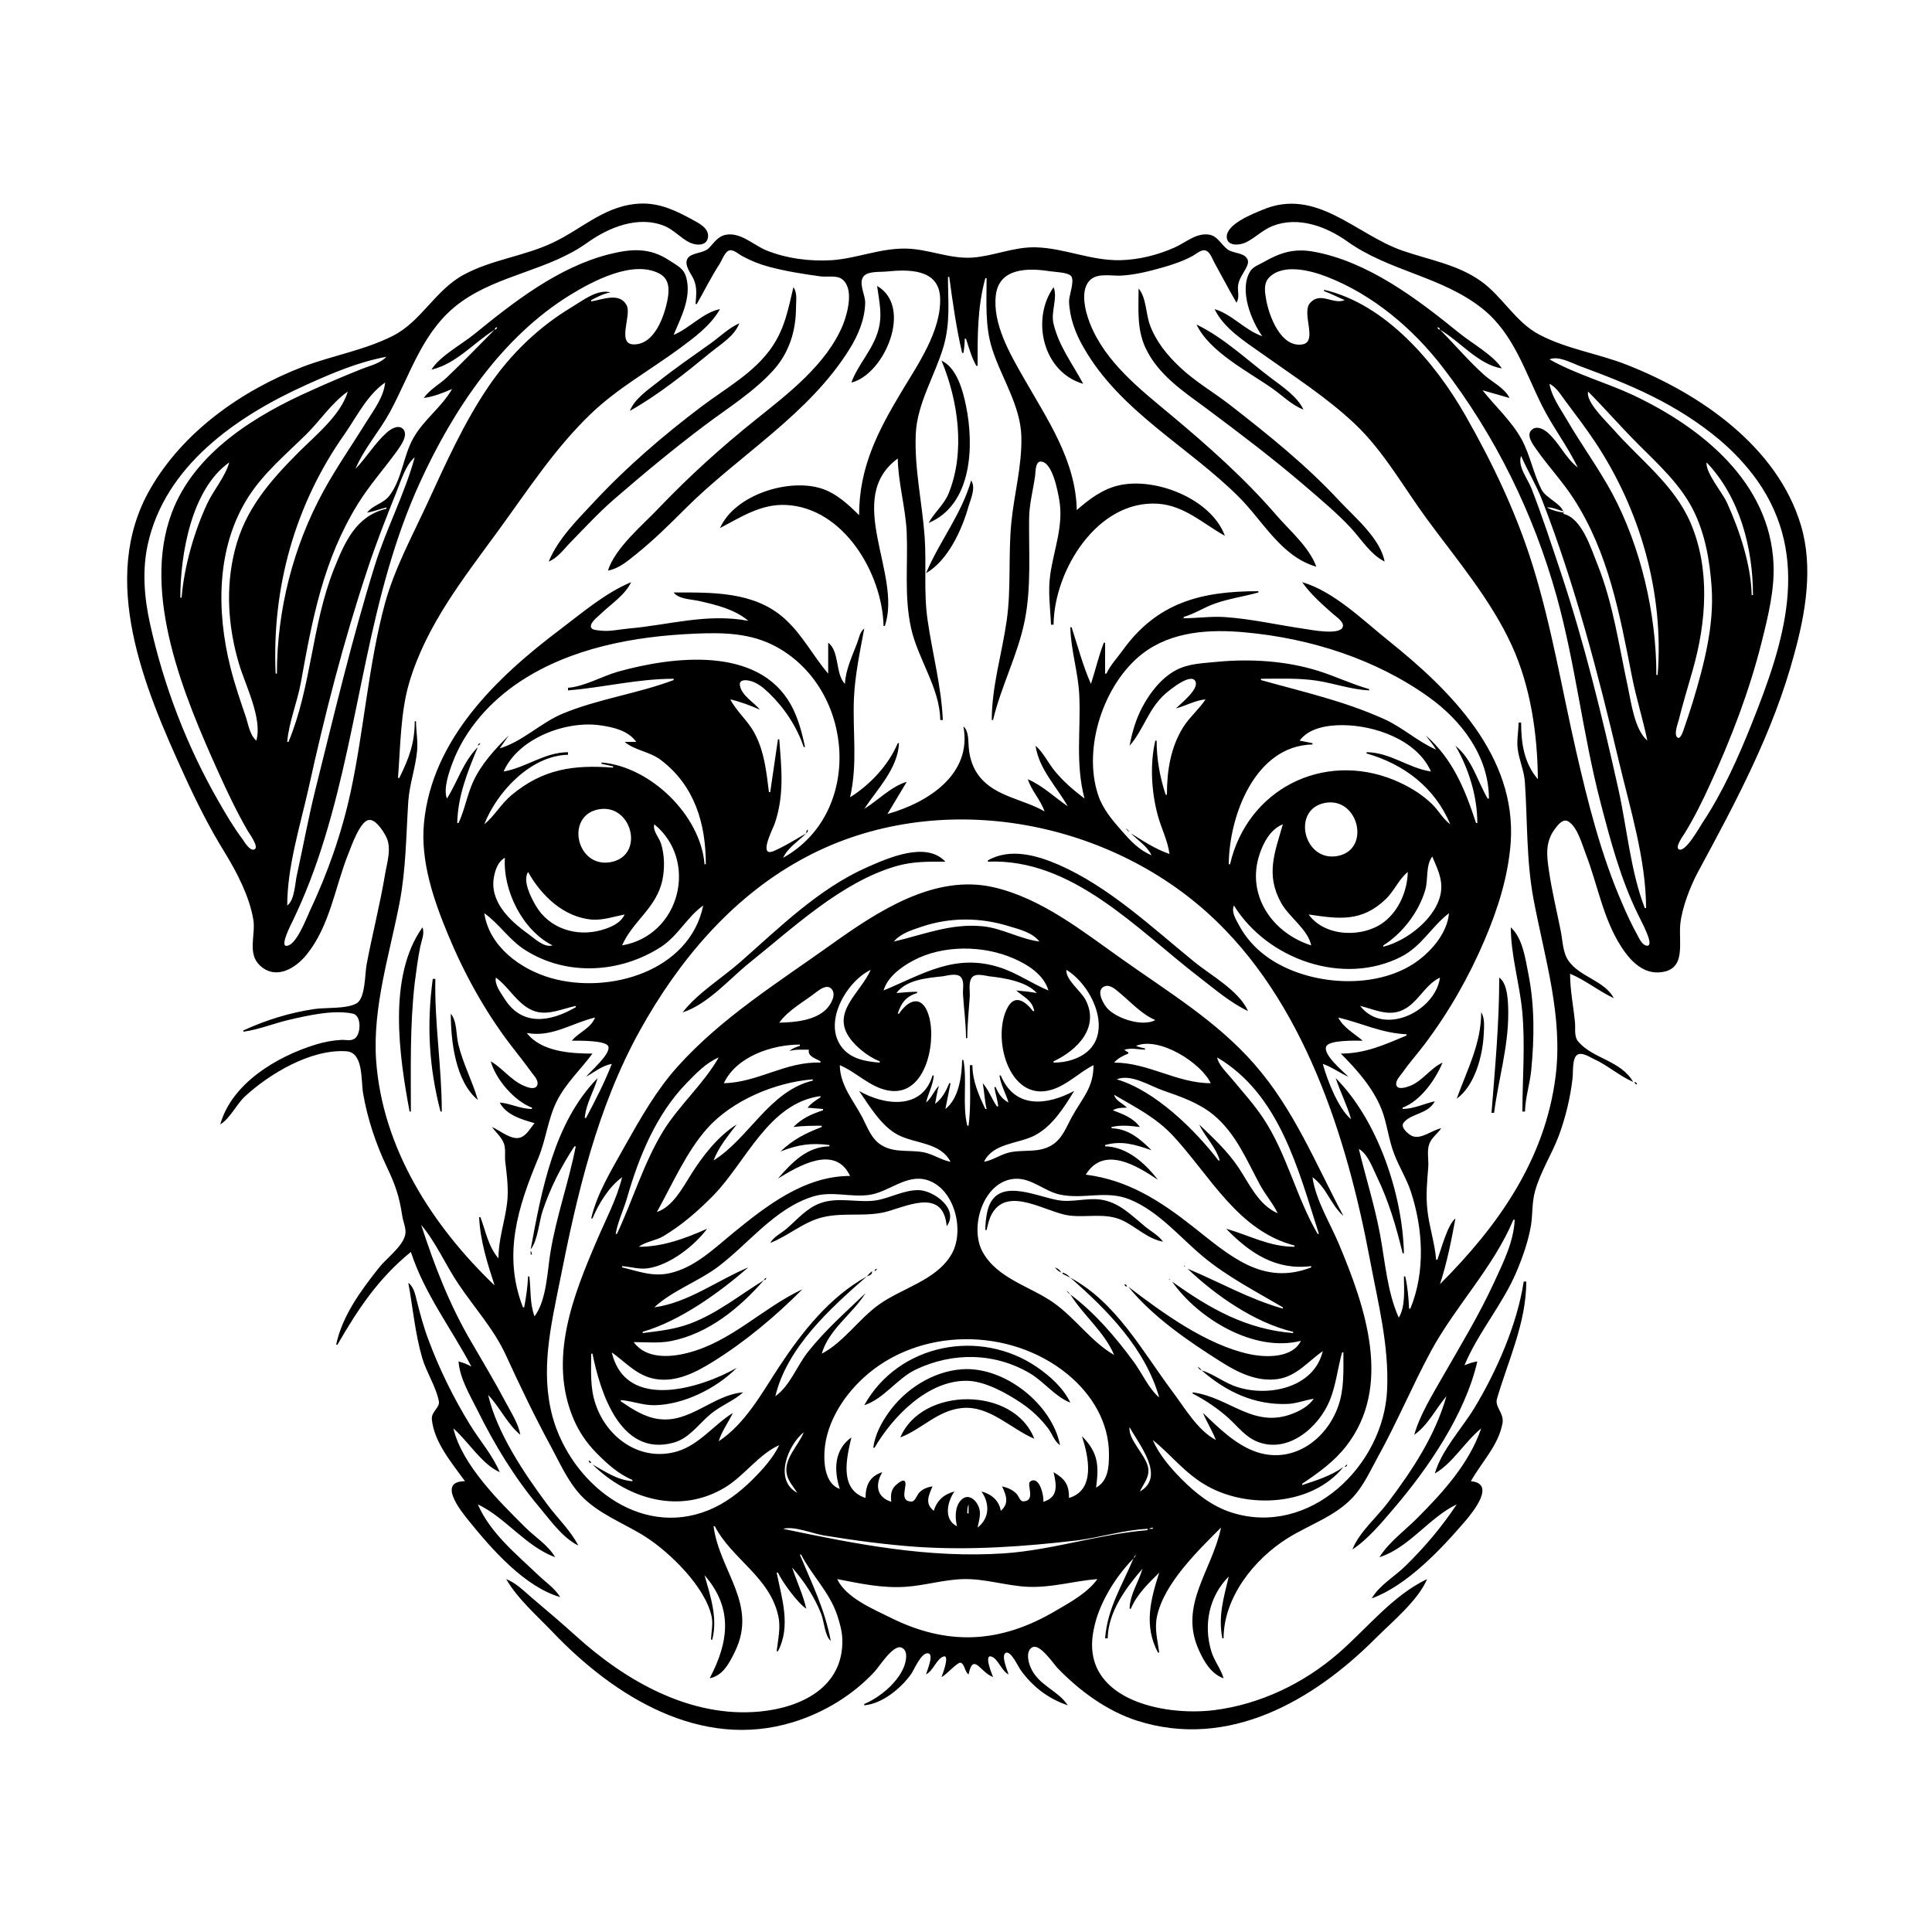 <?xml version="1.0" encoding="UTF-8"?>
<svg xmlns="http://www.w3.org/2000/svg" xmlns:xlink="http://www.w3.org/1999/xlink" width="1500pt" height="1500pt" viewBox="0 0 1500 1500" version="1.1">
<g id="surface1">
<path style=" stroke:none;fill-rule:nonzero;fill:rgb(0%,0%,0%);fill-opacity:1;" d="M 189 800 L 189 801 C 201.191 799.355 213 794.398 225 791.652 C 239.445 788.34 259.227 783.789 273.98 787 C 280.742 788.402 280.316 802.488 275.684 806.141 C 272.57 808.594 268.566 807.191 265 807.375 C 258.281 807.723 251.414 809.043 245 811.027 C 215 820.258 180 841 171 873 C 178.617 868.379 183.418 857.637 190 851.426 C 209.184 833.652 241.496 814.285 269 816.215 C 282.348 817.148 280.18 839 281.922 849 C 285.316 868.602 291.781 888.035 300.32 906 C 306.98 920.012 310 928.77 312.301 944 C 312.984 948.793 315.766 954.117 314.551 959 C 312.348 968 300 977 294.449 984 C 280.531 1001.422 265.605 1021.738 261 1044 L 262 1044 C 278 1016.328 293.727 992.578 319 972 C 329.641 1004.695 350.199 1031.004 366 1061 C 362.758 1059.156 359.629 1058 356 1057 C 357 1070.301 364.891 1083.277 370.754 1095 C 384 1121.719 399.344 1147.07 418.59 1170 C 427.457 1180.566 436.461 1193.602 449 1200 C 443 1188.207 432.664 1178.57 424.883 1168 C 407 1144 385.828 1112.512 379 1083 C 387.996 1092.402 394 1105.824 404 1114 C 402.43 1105.195 396.91 1096.824 392.781 1089 C 384.359 1073.051 375 1057.551 366 1042 C 349 1013.09 337.336 982.773 327 951 C 338.465 964.484 346 982.23 356 997 C 368.254 1015.293 383.434 1031.832 392.691 1052 C 403.809 1076.215 414.992 1099.52 427.691 1123 C 434.758 1136.066 440.789 1150.012 451 1161 C 464.824 1175.641 484.363 1182.516 501 1193.055 C 520 1205.188 547.551 1232 552.48 1255 C 553.77 1261.023 552.258 1267 552 1273 L 553 1273 C 557.359 1256.148 551.59 1239.289 547 1223 C 569.281 1248.586 565.883 1274.715 551 1303 C 561.43 1301 566.496 1290.789 570.742 1282 C 588.449 1245.328 558.711 1220 554 1185 L 555 1185 C 568.297 1210.629 597.844 1224.406 604.332 1255 C 606.25 1264.043 604 1273.039 603 1282 L 604 1282 C 614.246 1262.477 607 1241 603 1221 L 604 1221 C 607.398 1228.285 619.254 1244.594 626 1249 C 623.469 1238 618.5 1227.738 615 1217 C 624.383 1227.773 632.27 1239.688 637.551 1253 C 639.828 1258.746 640.359 1270.098 645 1274 C 640.449 1249.57 630.461 1229.727 621 1207 L 622 1207 C 630.504 1223.48 643.832 1235.797 649.996 1254 C 652 1260.098 653.824 1266.527 653.984 1273 C 654.887 1309.734 622.387 1325.734 590 1328.828 C 536 1334 485.531 1305 447 1270 C 435.902 1260 424.441 1250.242 413 1240.574 C 406.762 1235.305 400.75 1229 393 1226 C 401.801 1241.297 416.844 1254.305 428.961 1267 C 476.613 1317 543.988 1359.266 616 1337 C 639.758 1329.621 661.898 1316.258 678.91 1298 C 682.68 1294 693.375 1276.602 699.867 1279.176 C 705.738 1281.504 703.277 1290.824 701.469 1295 C 696 1307.262 683 1317.809 671 1323 L 671 1324 C 685 1322.766 699.238 1311.008 707.215 1300 C 709.746 1296.504 715.242 1282.645 720.684 1283.633 C 725.348 1284.477 719.621 1297.32 719 1300 C 724.652 1297.043 727 1288.305 732.23 1286.207 C 738 1283.812 731.559 1300.652 731 1302 C 734.598 1300.777 743.691 1289.594 746.184 1291.035 C 749.266 1292.82 748.891 1297.828 752 1300 C 755.645 1282.406 761.266 1298.691 771 1302 C 770.371 1300.484 763.445 1283.797 769.926 1286.207 C 774.988 1288.09 777.438 1297.09 783 1300 C 782.297 1297 776.836 1285.066 781 1283.207 C 784.773 1281.559 790.402 1293.648 792 1296 C 801.262 1309.254 813.723 1318.832 829 1324 C 821.465 1312.25 805.723 1308.48 799.93 1294 C 798.273 1290 796.398 1281.797 801.395 1279 C 807.234 1275.668 817.641 1291.453 821 1295 C 837.953 1312.66 859.492 1328.492 883 1336 C 953.734 1358.477 1019.484 1320.594 1068 1272 C 1080.75 1259.23 1100.918 1242.727 1108 1226 C 1081.258 1238.652 1061 1264.672 1039 1283.711 C 1012.172 1307 978.34 1323.203 943 1327.715 C 903 1332.809 837.746 1319.234 849.211 1265 C 851 1255.805 854.375 1247.297 858.781 1239 C 864.379 1228.461 871.664 1218.512 880 1210 C 871.188 1231.164 859.855 1248.512 858 1272 L 860 1272 C 860.43 1251.387 874 1233 887 1218 C 884 1228.594 877.238 1237.73 877 1249 L 878 1249 C 882.719 1237.723 891.504 1229.496 900 1221 C 893.227 1242.18 888 1262.152 899 1283 L 900 1283 C 898.746 1273.289 896.215 1264.832 898.285 1255 C 903.672 1229.449 930 1204 948 1186 C 941 1219.73 915 1246 930.73 1281 C 934.645 1289.809 940.395 1299.758 950 1303 C 947.82 1295.59 942.676 1289.461 940.441 1282 C 934.219 1261.227 938.73 1239.398 954 1224 C 950 1241 945.703 1254.508 949 1272 L 950 1272 C 950 1240.414 973.609 1210.449 1000 1194.066 C 1017 1183.508 1037 1177.23 1050.824 1162 C 1059 1153 1063.973 1141.621 1069.859 1131 C 1084.707 1104.215 1096.438 1076 1111 1049 C 1130 1014 1159.367 984.164 1175 947 L 1176 947 C 1175.273 964 1167.199 980 1160.309 995 C 1148.586 1020.602 1134 1044.57 1120 1069 C 1112 1083.121 1102.492 1098.277 1098 1114 C 1108.863 1106.348 1114.547 1094 1123 1084 C 1114.402 1114.297 1096.852 1141.023 1078 1166 C 1069.461 1177.559 1055.199 1189.551 1050 1203 C 1062.195 1195 1072.789 1182.059 1082.27 1171 C 1109 1139.738 1137.656 1097.75 1147 1057 C 1143.461 1057.531 1140.332 1058.719 1137 1060 C 1147.707 1034.285 1166.746 1012.809 1177.574 987 C 1182.414 975.465 1186.641 963.383 1188.715 951 C 1190 942.344 1189.395 933.488 1191.746 925 C 1196 909.566 1205 896.004 1210.562 881 C 1215.625 867.07 1219.289 851.73 1220.949 837 C 1221.449 832.582 1220.535 821.73 1224.516 819 C 1227.844 816.582 1233.891 820.453 1237 822 C 1247.938 826.824 1257 835.262 1268 840 C 1258.301 823.266 1236.875 822.133 1225.434 808.785 C 1221.93 804.699 1223.301 799 1222.828 794 C 1221.621 781.293 1219 768.805 1219 756 C 1231 761.02 1241.227 769.496 1253 775 C 1245.75 761.312 1226.637 758.617 1217.805 746 C 1213.285 739.543 1213.293 730.512 1211.801 723 C 1208.68 707.309 1204.926 692 1202.578 676 C 1200.871 664.461 1199.621 654 1206.926 644 C 1209.188 641 1213.281 635.051 1217.699 637.801 C 1224.809 642.23 1228.336 655.605 1231.188 663 C 1240.461 687.016 1244.562 713.055 1258.699 735 C 1265 744.824 1274.227 755.188 1287 755 C 1310.246 754.297 1302.906 732.16 1304.629 717 C 1306 704.562 1312.367 688 1318.309 677 C 1347.887 622.281 1376.781 568.441 1393 508 C 1401.828 476 1407.941 440.559 1398.277 408 C 1380 346.645 1319.75 305.484 1263 283.203 C 1240.727 274.457 1216.309 271 1195 259.738 C 1176.742 250.16 1166.531 230.301 1150 218.43 C 1131.836 205.383 1109.688 201.812 1089 194.656 C 1052.637 182.074 1021.977 145 980 163 C 972.438 166.117 952.188 174 952.441 184 C 952.629 191.359 962.398 190.508 967 188.324 C 974.465 184.789 980.238 178.527 988 175.465 C 1007.742 167.676 1029.656 175.77 1046 187.426 C 1078.781 210.812 1119.172 214.352 1151 239.664 C 1175.188 259 1183.941 288.391 1197.246 315 C 1205.504 331.516 1217 346.383 1225 363 C 1215.523 355.629 1210.77 344.141 1201.961 336.188 C 1198.777 333.312 1193.312 330.195 1189.32 333.602 C 1184.465 337.75 1190.273 345.301 1192.91 349 C 1202 362 1212.934 373.57 1221.656 387 C 1248.852 429 1257.555 477 1267 525 C 1270.32 542 1275.535 558.215 1279 575 C 1268.984 566.391 1266.465 545.395 1263.789 533 C 1256.887 501.027 1252.457 468.551 1240.199 438 C 1235.352 426 1228.219 402.391 1214 399 C 1214 391.645 1200.395 387.191 1196.762 380 C 1190.426 367.469 1188 353.301 1181.336 341 C 1173.473 326.812 1161 315.547 1151 303 L 1172 309 C 1168.203 301.207 1158.328 296.574 1152 290.828 C 1140 280.031 1129.395 267.395 1118 256 C 1133.309 264.723 1148 283.32 1166 286 C 1159.457 275.797 1142.582 266.398 1133 258.609 C 1100.516 232.215 1062.23 203.105 1020 195.426 C 1004.797 192.66 994.176 196 981 203.535 C 977 205.785 972.812 207 970.418 211.043 C 962 225.34 971.434 249 980 261 C 966.398 256.359 956.641 244.016 943 240 C 950.188 255.105 966.781 265.285 980 274.711 C 1004.492 292.172 1030 308.426 1051.961 329.172 C 1074.352 350.359 1089.758 378.363 1107.883 403 C 1131 434.488 1157.266 465.227 1173.691 501 C 1188.367 533 1193.711 570.016 1194 605 C 1183.234 592.34 1181 577.059 1181 561 L 1179 561 C 1179 567.57 1177.523 574.523 1178.285 581 C 1179.332 590 1183.289 598.121 1183.91 607 C 1186 637.48 1184.945 667.754 1190.609 698 C 1199.188 743.766 1213.727 789 1207.715 836 C 1199.465 900.637 1162.98 952.02 1118 997 C 1123.531 980 1126.758 963.473 1130 946 C 1124 950.457 1118.684 970.625 1116 978 L 1115 978 C 1113.953 964.734 1109.508 952.148 1108.172 939 C 1107 928 1108 917.031 1108.91 906 C 1109.297 900.352 1107.691 893.367 1109.742 888 C 1111.516 883.355 1116.172 880.016 1119 876 C 1112 877.199 1102.992 885.262 1096 881.816 C 1093.32 880.492 1087 875.191 1089.738 871.727 C 1095.613 864.164 1108.547 865.289 1114 855 C 1105.445 857.027 1097.992 860.812 1089 861 L 1089 860 C 1103 854.609 1114.383 838.422 1120 825 C 1110.605 829.305 1104.723 839 1095 843 C 1092.371 844 1084.664 846.805 1084 842 C 1083.641 838.777 1087 835.297 1088.711 833 C 1094 825.434 1100.258 818.414 1105.871 811 C 1124.695 786.137 1140.336 758.68 1152.574 730 C 1162.906 705.785 1171 680.414 1172.91 654 C 1177.504 587 1126.258 536.016 1078 497.398 C 1058.422 481.734 1035.617 459.094 1011 452 C 1017.426 461.23 1026.594 469.285 1035 476.715 C 1037.344 478.781 1043.703 482.824 1042.539 486.684 C 1040.488 493.477 1017.879 489 1013 488.27 C 992.281 485.316 971.922 480.523 951 479.09 C 940.422 478.363 929.633 480 919 480 L 919 479 C 927.434 476.59 934.781 471.633 943 468.699 C 954 464.758 965.75 463.168 977 460 L 977 459 C 933 459 898.512 467.5 871.578 505 C 867.414 510.801 861.961 516.535 859 523 L 858 523 L 858 499 L 857 499 C 853 509.367 850.441 520.426 847 531 C 840.793 517 836.738 501.566 832 487 L 831 487 C 831.367 504.781 837.184 522.223 837.961 540 C 839.188 568.016 834.809 592.215 842 620 C 833.254 613.254 825.387 606.684 818.449 598 C 813.609 592 809.871 584 804 579 C 806.688 597.195 820.258 610.648 829 626 C 818.734 619 809.574 610 798 605 C 800.855 614 807.914 621 811 630 C 794.617 620.441 772.957 618.625 760.52 603 C 755.375 596.531 752.996 589.137 752.168 581 C 751.641 575.805 752.363 567.527 748 564 C 754.883 601 720.879 623 689 632 L 704 607 C 691.895 610.562 681.684 621.438 671 628 C 681.262 612.469 697 596.73 698 577 L 697 577 C 689.914 594.012 675.543 609.285 660 619 C 666 592.438 661.883 568.637 663 542 C 663.824 524 667.691 505.75 671 488 C 667.648 490.516 667 495.172 665.574 499 C 661.754 509.223 656.48 520 656 531 C 648.371 523 652 505.762 643 499 L 643 523 C 631 509 623 492.703 609 480.176 C 585.285 459.008 552.805 460 523 460 C 526.926 465.227 536.984 465.273 543 466.652 C 556.391 469.719 570.305 473 581 482 C 548.633 476 519.77 485.215 488 488 C 480.832 488.629 473.168 490.531 466 489.574 C 464 489.316 459.184 489.301 458.77 486.684 C 458.227 483.219 463.871 479.094 466 477.016 C 473.855 469.34 485.277 462.133 490 452 C 470 460.324 452 475.77 435 488.629 C 385.395 526 335.371 574 329.172 639 C 326.328 668.816 336.754 699 348 726 C 360.453 756 376.559 785.223 396.234 811 C 401.844 818.348 407.656 825.539 413 833 C 414.766 835.258 418 838.766 417.324 842 C 416 847 408.844 844 406 842.676 C 396.309 838.184 390 829.246 381 824 C 385 838.133 399.191 854.688 413 860 L 413 861 C 404 861 396.668 856.758 388 856 C 392.914 865.699 405.289 869.242 415 872 C 412 875.648 409.312 880.703 404.984 882.805 C 397.871 886.262 388.281 877.629 382 875 C 385 879.273 389.586 883 391.297 888 C 392.781 892.387 391.746 897.449 392.285 902 C 393.523 912.488 395 923.434 393.715 934 C 391.895 948.801 387 962 387 977 C 378.969 967.555 377.234 956.23 373 945 L 372 945 C 372.781 963.203 378.414 980.832 384 998 C 335.691 951.766 296.77 891.355 292 823 C 289.258 781.664 302.457 741.117 310.195 701 C 315.254 674.797 315.277 648.465 317 622 C 318 608.68 322.555 596.191 323.828 583 C 324.578 575.246 323 567.707 323 560 L 322 560 C 321.988 577.141 317.438 589 310 604 L 309 604 C 310.883 580.191 310.898 553 317.723 530 C 330.984 485.309 359.824 449.047 386.848 412 C 409.723 380.645 430.805 348 459 321.039 C 479.34 301.59 504.438 287.496 527 271 C 538.957 262.082 551.504 253.152 559 240 C 545.934 242.52 535.281 255 523 260 C 528.723 246.258 536.789 231.441 532.957 216 C 531 208.203 526 206.488 520 202.402 C 504.59 192.121 490.594 193 473 197.375 C 433.438 207.395 399 234.359 368 259.609 C 358.438 267.379 341.289 276.605 335 287 C 354.359 282.402 367.699 266.152 384 256 C 371.684 268.316 359.598 281 347 293 C 341 298.566 333.75 302.312 329 309 C 336.398 308 344.176 305.027 351 302 C 342.957 316.117 329 325.797 321 340 C 313 354 312.199 372.102 302.211 385 C 297.559 391 289.637 392.012 285 398 C 290 397.238 294.938 395.172 300 394 L 300 395 C 276.422 400.453 267.594 421 259.203 442 C 241.961 485.488 241.875 533 224 576 L 223 576 C 224.246 560.719 230.832 545.211 233.574 530 C 242.523 480.402 250.98 434.637 278 391 C 287 376.512 298.375 363.77 308.359 350 C 311 346.203 317 338.164 313.242 333.438 C 309.523 329 303 333.27 300 336.109 C 290.855 344.316 284.586 355.234 276 364 C 282.629 348.168 294.547 335.023 302.691 320 C 319.25 289.453 328.383 255.652 358 234.43 C 387.812 213.066 425.879 210 456 188.426 C 472.77 176.441 495.609 167.145 516 175.477 C 523 178.398 528.215 184.539 535 188.082 C 539.949 190.664 548.902 191.457 549.719 184 C 550.453 177.242 542.938 173.473 538 170.77 C 525.598 164 513.578 158 499 158.02 C 470.68 158.375 452.977 177.238 429 188.512 C 406.781 199 381.742 201.523 360 213.309 C 337.867 225.305 326.938 249.754 305 260.754 C 282.848 272 258 276 235 284.812 C 187.559 303.129 142 335.199 116.426 380 C 76.539 449.691 112.227 534.465 142.691 601 C 152.254 622 162.473 642.465 174.574 662 C 184 677.402 193.652 696 196.676 714 C 198.66 726 191.703 740.344 202 749.785 C 214.457 761.102 229.535 751.789 238.191 741 C 256.223 718.535 259.977 689.059 270.398 663 C 272.766 657.086 279.258 638.211 286 636.691 C 291.539 635.488 297.328 645.137 299.473 649 C 304.48 658.031 300.496 669.473 298.922 679 C 295 702.539 289 725.57 284.609 749 C 283.27 756.168 283.73 775.02 276.867 779 C 269 783.48 253 782.082 244 783.422 C 224.965 786.238 206.453 792 189 800 M 540 236 L 541 236 C 547 225.59 552 215.199 558.656 205 C 560.504 202.16 562.699 195.492 566.215 194.445 C 569.398 193.496 573.41 197.266 576 198.688 C 582.605 202.312 589.715 205.191 597 207.117 C 610 210.594 623.523 212.742 637 214.574 C 642 215.266 649.465 213.508 653.773 216.742 C 663.324 224 658 243.18 654.547 252 C 642 282.641 611.992 305.605 587 325.602 C 559.953 347.238 534.824 370 510.961 395 C 498.465 408.137 477.609 425.402 472 443 C 480.527 441.48 487.418 435.484 494 430.195 C 507.527 419.32 519.742 407.258 532 395 C 573.656 353.344 627.926 322 659.574 271 C 666.312 260.18 671.457 248 671.738 235 C 671.867 229.156 666.184 219.531 670.602 214.434 C 674 210.434 683.176 211.312 688 210.832 C 704.785 209.152 728.863 208.363 729.895 231 C 731 256.676 712.562 283.062 700 304 C 681.301 335.16 667 363.074 667 400 C 658.621 391.645 649.457 383.137 638 379.359 C 612.316 371 570.531 384.129 559 410 C 575.285 401.43 590.832 391.199 610 392.039 C 654.867 394.004 685 445 686 486 L 687 486 C 700.621 445.766 654.758 387.113 697 356 C 697.395 375.062 703 394 703.961 413 C 705 438.156 701.867 463.203 707.426 488 C 712.734 511.691 729.797 534.578 730 559 L 732 559 C 730.879 533 724 507.75 720.273 482 C 717 460.305 719.398 438.75 717.91 417 C 716 390.262 709.852 364 711 337 C 712 313.246 726 291.449 732.574 269 C 737.996 250 736 234.203 736 215 L 737 215 C 739.559 234 742.562 255.371 747 274 L 748 274 C 748.688 270.301 748.988 266.762 749 263 L 750 263 C 752.309 270.094 754.301 277.492 758 284 L 759 284 C 759 260.5 758.789 238.77 765 216 L 766 216 C 766 234.512 764.617 253.129 770.344 271 C 777.523 293.406 792.395 315 792.984 339 C 793.543 361.789 787.352 383.469 785.172 406 C 782.727 431.227 785.18 457 781.57 482 C 777.887 507.652 770 533 770 559 L 771 559 C 777.266 532.762 790.246 508.371 795.551 482 C 800.758 456.129 798.691 429.23 799 403 C 799 391.574 802.195 380.281 803.719 369 C 804 366.27 803.855 358.277 808 358.348 C 817.176 358.496 821.219 381.469 822.387 388 C 825.941 408 818.23 426.473 815.43 446 C 813.5 459.426 815.426 471.645 816 485 L 818 485 C 818.348 443 851.949 388 899 391.09 C 919.562 392.504 933.887 406.473 951 416 C 940.41 387.121 896.484 370 868 377 C 855.625 380 845.41 387.785 836 396 C 835.199 357.172 813 325.465 794.578 293 C 784 274.539 770.484 251.195 773.184 229 C 775.777 207.684 798.859 208 815 210.586 C 818.613 211.191 829.742 211.332 831.801 214.602 C 834.344 218.645 830 229.211 830 234 C 830.445 246.758 835 259.055 841.426 270 C 869.895 319.738 922.578 346.59 962 386 C 980.723 404.715 994.832 432.176 1022 440 C 1016.359 424.594 1001.512 412.18 991 400 C 966.246 371.316 938 346.316 909 322.078 C 885 302.086 857.977 281 846.203 251 C 842.625 242 837.852 224.059 847.215 216.703 C 853 212.051 863 214.266 870 214 C 881 213.48 892.441 210.586 903 207.574 C 910.836 205.336 918.832 202.598 926 198.688 C 928.688 197.223 932.594 193.523 935.895 194.445 C 939.766 195.531 941.641 202 943.426 205 C 949 215 954.254 225.152 960 235 C 962.762 230.777 960.477 225.809 961.328 221 C 962.195 216.121 965.328 212.316 967.504 208 C 968.68 205.668 969.871 202.816 968 200.418 C 965 196.027 957.23 196.762 953 193.57 C 948.18 190 945.453 183.395 939 182.227 C 928.988 180.418 920.586 188.344 912 192.137 C 898.93 198 884.324 201.637 870 202 C 847 202.547 826.379 192.562 804 192.016 C 787.176 191.605 771.602 198.766 755 200 C 737 201.148 720.68 193.215 703 193.004 C 683 192.77 665.523 200.566 646 202 C 629 203.074 610.723 200.75 595 194.395 C 584.977 190.344 574.648 179.73 563 182.395 C 557 183.738 554 189.086 549.984 193 C 545.805 196.699 536.938 196.133 534 200.434 C 530.535 205.598 536.703 212.496 538.641 217 C 541.406 223.434 540.527 229.305 540 236 M 1028 225 L 1028 226 C 1033.547 228 1038.605 230.754 1044 233 C 1034.883 236.789 1025.488 226.137 1017.227 235.109 C 1009.969 243 1023.676 265.531 1010.984 267.426 C 994.18 270 985 244.605 982.922 232 C 981.969 226.352 980.945 220 985.395 215.391 C 996.254 204.359 1017.648 210.027 1030 214.812 C 1065.75 228.648 1096.922 255 1120 285 C 1160.867 338 1190.703 398.703 1208.574 463 C 1223.191 515.586 1228.879 570.188 1242.629 623 C 1250.297 652.457 1258.281 682.59 1271.758 710 C 1274.637 716 1277.863 721.773 1279.895 728 C 1280.391 729.52 1281.836 734.352 1278.773 734.246 C 1275.469 734.137 1273 729.441 1271.793 727 C 1267.18 718.586 1263 709.809 1259.281 701 C 1243 663.465 1233 623.707 1223.883 584 C 1212.754 535.582 1204.746 486.535 1189.973 439 C 1177.238 398.02 1158.691 359.184 1137.422 322 C 1114.309 281.598 1075.766 236.055 1028 225 M 459 234 L 459 233 C 463.859 230.453 468.547 228 474 227 C 463.809 224.203 452.309 233.414 444 238.398 C 418 254 396.324 275.016 379.344 300 C 360 328.449 345.984 360 331.691 391 C 320 416.277 306.539 441.02 299 468 C 286 516.02 282.703 566.379 272.211 615 C 265.281 647.094 254.227 678.348 240.219 708 C 237.52 713.715 229.84 734.363 222.309 734.363 C 217.258 734.363 226.191 717.215 227.258 715 C 237.254 694.289 245.27 673 252 651 C 280.344 559 285.578 462.703 326.309 374 C 352 318 389.547 261.555 443 228.812 C 460.195 218.277 491.508 201.547 511.996 212.441 C 519.613 216.492 519.723 224.422 518.387 232 C 516 245 508.379 267.617 492 267.395 C 478.605 267.211 490.594 244.68 486.543 237.043 C 481 226.605 467.652 232.727 459 234 M 681 222 C 682.527 234 685.258 244.078 682 256 C 678 271.25 666.293 282.547 661 297 C 686.391 291 709.312 238.395 681 222 M 616 223 C 611.922 240.086 609.316 255.121 598.961 270 C 585.359 289.543 563.66 301.32 545 315.375 C 515 338 486.473 362.559 460.91 390 C 447.906 404 433.461 418.086 426 436 C 433.273 433 437.598 426.473 443 421 C 454 409.734 465 397.801 477 387.426 C 499.719 367.723 522.973 348.473 547 330.375 C 565.254 316.625 585.523 304.148 600.824 287 C 612.762 273.629 617.973 256.707 618 239 C 618 234 619.223 227.258 616 223 M 818 223 C 800.305 248 809.742 289 841 298 C 832.672 282.355 821.938 268.625 817.887 251 C 815.812 242 821.324 231 818 223 M 884 224 C 884 239.645 882.516 255.41 889.324 270 C 899.207 291.18 918.938 304 937 317.375 C 962.801 336.641 988.57 356.133 1013 377.129 C 1025.285 387.688 1037.852 398.129 1048.91 410 C 1057 418.82 1064 430.395 1075 436 C 1071.789 418.211 1051.824 401.621 1040 389 C 1014.324 361.289 984.832 337.633 955 314.426 C 942.191 304.461 927.762 296.199 916 285 C 906 275.559 897.41 265 892.695 252 C 889.586 243.465 890 231 884 224 M 489 319 C 510.879 306.809 532.625 289.297 552 273.426 C 559.867 267 570.188 261 574 251 C 566 254.539 559 261.359 552 266.422 C 538.215 276.27 524.238 285.809 511 296.398 C 503 302.793 493 309.297 489 319 M 929 252 C 939 273.195 969.367 288.594 988 301.723 C 995.809 307.219 1002.965 314.574 1012 318 C 1007.301 308 995.699 300.164 987 293.629 C 968.551 279.766 949.945 262 929 252 M 386 254 C 385.453 255.637 385.637 255.453 384 256 C 384.547 254.363 384.363 254.547 386 254 M 1118 256 C 1116.363 255.453 1116.547 255.637 1116 254 C 1117.637 254.547 1117.453 254.363 1118 256 M 523 260 L 522 261 L 523 260 M 300 277 C 295 282.305 287.551 283.781 281 286.398 C 267.891 291.641 254.898 297.113 242 303 C 198.445 322.273 151 351.246 133.426 398 C 109.547 461.266 143.273 541.246 169.305 599 C 176.363 614.66 183.691 630.105 192.285 645 C 193.406 647 201.68 658 197.387 659.539 C 194 660.816 190 654.027 188.629 652 C 181.469 642.488 175.484 632.324 169.578 622 C 145 579.172 126.996 532.199 116.426 484 C 112 464.098 110.32 443.043 114.66 423 C 127.98 361.504 184 323 238 298.695 C 258.223 289.578 278 281.121 300 277 M 1203 279 C 1209.938 276.117 1219.445 281.508 1226 284 C 1245.301 291.145 1264.562 298.535 1283 307.754 C 1301.566 317.035 1319 328.023 1335 341.438 C 1345.828 350.578 1356 361.406 1364.277 373 C 1406.789 433.449 1385 499.371 1360 562 C 1349.414 588.461 1337.492 615.219 1321.668 639 C 1319.301 642.555 1308.816 661.621 1303.645 659.539 C 1299.98 658.062 1306.922 648.664 1307.938 647 C 1315.34 635 1321.773 622 1327.691 609 C 1344.184 573.078 1358.273 536.402 1367.871 498 C 1372.664 478.824 1377.824 458 1376.961 438 C 1374.203 374.488 1321.289 332 1268 306.781 C 1247 297 1223 290.371 1203 279 M 731 280 C 743.941 311.121 749.641 350.703 736.547 383 C 732.875 392.059 725.383 397.781 721 406 C 754.949 391.773 756.367 345.711 749.996 315 C 747.531 303.113 742.91 285.602 731 280 M 299 297 C 298 308 290.441 318 284.809 327 C 273.664 345 261.496 362.445 251.305 381 C 227.641 424.086 215 473.801 215 523 L 214 523 C 211 456.539 228.922 391.66 267.574 337 C 277 323.457 285 306.746 299 297 M 1287 524 L 1286 524 C 1286 476.801 1274 424.691 1251.691 383 C 1241 363.289 1227.793 345.32 1216.574 326 C 1211.461 317.191 1204.758 308.219 1203 298 C 1208.746 300.801 1212 307 1215.871 312 C 1223.539 322.219 1231.242 332.367 1238.332 343 C 1273.504 395.738 1292 460.621 1287 524 M 270 304 C 264.832 322 244.773 338.227 232 351 C 209.664 373.336 190.227 395.602 182.375 427 C 175 456.098 177 486.367 185.426 515 C 190.234 531.445 204 558 199 575 C 193.934 570.574 193 563.18 190.996 557 C 186.586 544.055 182.195 531.289 178.871 518 C 168 474.566 167.875 425.043 192.695 386 C 204.852 367 222 352.801 238 337 C 248.68 326.367 257.629 312.715 270 304 M 1233 304 C 1246.281 317.391 1258.641 331.641 1272 345 C 1287.645 360.645 1304.559 376 1314.629 396 C 1323.906 414.508 1327.512 435.543 1328.91 456 C 1330.965 486 1322.848 516.559 1314.281 545 C 1312 552.379 1309.539 559.723 1306.996 567 C 1306.551 568.273 1304.363 575 1301.996 572.246 C 1299.637 569.539 1302.633 562.008 1303.375 559 C 1306.617 546 1310.594 533.012 1314.289 520 C 1324.758 483.164 1327.965 442 1312.574 406 C 1299.883 376.328 1273 356.699 1252.285 333 C 1247.215 327.207 1231 312.055 1233 304 M 1181 354 C 1185.969 365.535 1192.609 376.211 1197.188 388 C 1222.703 453.66 1240.664 522.562 1256.883 591 C 1265.512 627.406 1278 667.504 1278 705 L 1277 705 C 1266 676.52 1263.207 643 1256.574 613 C 1244 556.512 1230.309 500 1212 445 C 1204.633 423 1197.406 400.703 1188.938 379 C 1186.188 372 1177.973 361.773 1181 354 M 322 355 C 314.23 383.469 299.84 410.637 291 439 C 273.172 496.449 259.43 554.684 244.871 613 C 239.422 635 235.402 657.023 230.574 679 C 229 685.629 228.824 699 223 703 C 223 673 233 641.246 239.574 612 C 252.207 554.496 266.707 498 285.332 442 C 292 421.738 299.848 401.816 307.801 382 C 311.27 373.352 314.809 361.164 322 355 M 178 359 C 174.656 370.605 165.988 380.141 160.891 391 C 150.77 412.547 142.891 440.23 141 464 L 140 464 C 140 430.57 148.559 379.754 178 359 M 1325 359 C 1350.781 386 1361 425.566 1361 462 L 1360 462 C 1359.516 438.426 1350.434 411.273 1340.691 390 C 1337.227 382.43 1323.891 366.656 1325 359 M 1226 363 L 1225 364 L 1226 363 M 754 373 C 746.508 399.398 729.414 420.121 719 445 C 736 435.156 746.949 411.238 752 393 C 753.824 387.082 757.742 378.574 754 373 M 301 393 L 300 394 L 301 393 M 1214 397 L 1214 398 C 1209.367 397.375 1205 396.172 1201 394 C 1205.312 393.605 1209.781 396.023 1214 397 M 918 480.332 C 918.773 480.332 918 480.832 917.668 480.668 L 918 480.332 M 1156 620 L 1155 620 C 1146.969 606.188 1143 589.535 1130 579 C 1140.344 596.785 1146.996 618.395 1147 639 L 1146 639 C 1137.496 613 1128 589.383 1107 571 C 1109.609 574.746 1112.707 578.031 1115 582 C 1100.57 575.773 1088.621 564.371 1074 558 C 1042.746 544 1011.574 537.156 979 528 L 979 527 C 993.426 527 1007.664 526.305 1022 528.426 C 1035.699 530.453 1049 535.402 1063 536 L 1063 535 C 1049.621 531.23 1037.203 525.215 1024 521.027 C 998.898 513.074 971 511.348 945 513.828 C 933.871 515 923.184 515 913 520.324 C 901.586 526.453 892.863 537.738 886.891 549 C 881.859 558.484 878.977 568.52 877 579 C 887.91 566.637 891.617 550.027 905 538.43 C 907.715 536.078 925.398 521.324 928.289 529.434 C 930.457 535.52 916.703 546.297 913 550 C 920.762 548 927.875 543.711 936 543 C 931 550.543 923.98 556.375 919 564 C 908.828 580.004 906 598.379 906 617 L 905 617 C 900.516 603.207 898 589.527 898 575 L 897 575 C 892.645 593.297 894 615 898.887 633 C 901.602 643.176 906.578 652.445 908 663 C 896.93 659.254 887.848 653.078 878 647 C 883.438 652.391 890.715 657 894 664 C 884.301 660 877.672 652.754 870.844 645 C 863.453 636.605 856 627.789 852.52 617 C 840.484 580.484 856.988 530.773 887 507.516 C 909.68 490 939.621 488.379 967 491 C 1017.172 495.59 1067.77 511.59 1109 541 C 1134.809 559.41 1155.91 587.102 1156 620 M 608 666 C 611.656 658.156 619.953 653 626 647 C 618.637 651.082 611.656 655.645 604 659.219 C 602.191 660.062 597.965 662.574 596 661 C 592.477 657.734 600.418 642.684 601.645 639 C 609 617 606.785 596.617 605 574 L 604 574 L 598 615 L 597 615 C 594.977 599 593.523 583.539 585.691 569 C 580.555 559.465 571.863 552.375 567 543 C 574.785 544.801 582.703 547.766 590 551 C 585.293 545.164 575.699 540.047 574.453 532.059 C 573.797 528 577.914 527.805 581 528.328 C 587.309 529.402 592.512 533.754 597 538.039 C 609 549.633 618.613 564.078 624 580 L 625 580 C 622.68 568.766 619.578 557.074 613.961 547 C 588.594 501.523 522.684 509.559 480 521.426 C 467.355 525 453.957 533 441 534 L 441 536 C 468.867 533.801 494.68 527 523 527 L 523 528 C 495 538.555 464.895 542.5 437 554.012 C 420 561.023 405.328 576 388 581 L 395 571 C 384.168 581.832 373.734 593 367.312 607 C 362.625 617.328 360.805 628.73 356 639 L 355 639 C 355.438 618 363 599.199 371 580 C 359.23 592.016 355.629 606.324 347 620 C 344 612.48 348.695 599.262 351.426 592 C 361.168 566.102 381 544.141 404 529.004 C 443.457 503 492.547 494 539 492 C 561.199 491 582.922 491.277 603 502.312 C 663.809 535.73 670.348 631.254 608 666 M 912 550 L 913 551 L 912 550 M 494 576 L 485 576 C 492.391 582.457 504.684 583.602 513 590 C 539.398 610 548 639.504 548 671 L 547 671 C 543.965 633 505 595.105 467 592 L 467 593 L 476 595 L 476 596 C 445.52 593.594 421.375 597 397 617.438 C 389 624.129 383.902 633.566 376 640 C 385.695 615.012 412 586.617 441 586 L 441 584 C 422.473 584.152 408.457 596 391 599 C 402.402 573.039 439.566 559.332 466 563.133 C 476.281 564.609 487.633 567.176 494 576 M 1111 599 C 1093.496 596.379 1079.426 584.152 1061 584 L 1061 585 C 1090.195 593.285 1114 611.496 1126 640 C 1120.227 635.746 1116.93 629.258 1111.828 624.285 C 1103.34 616.012 1092.949 610 1082 605.453 C 1026.906 583.203 968.445 613 955 671 L 954 671 C 954.312 633.426 974.336 579 1019 578 L 1019 577 L 1009 575 C 1016.285 565.195 1030.52 563.004 1042 563 C 1066.848 563 1100 574.188 1111 599 M 371 579 C 372.312 578.23 372.23 578.312 373 577 C 371.363 577.547 371.547 577.363 371 579 M 660 619 L 659 620 L 660 619 M 1029 623.328 C 1055 618.742 1064.684 660.195 1038 664.676 C 1011.949 669.047 1002.52 628 1029 623.328 M 830 626 L 829 627 L 830 626 M 465 628.328 C 490.828 623.801 500.992 664.605 474 669.379 C 447.371 674.086 438.621 633 465 628.328 M 895 1118 C 909.645 1129.809 920 1144 937 1153.57 C 968.844 1171.684 1018.523 1169.262 1043 1139 C 1033.465 1145.789 1022 1149.41 1011 1153 L 1011 1152 C 1023.508 1143.559 1035.586 1135 1044.984 1123 C 1081.535 1076.352 1059.926 1014.5 1039.574 966 C 1032.523 949.195 1021.684 932.242 1019 914 C 1029.91 921.75 1033.281 935.676 1043 944 C 1021.25 903.156 1004.773 861.41 973.715 826 C 944.469 792.66 906.805 770 871 744.574 C 840.453 723 809 697.691 772 689 C 725.594 678 680.848 708 645 733.578 C 603.828 763 560.316 790.062 526.172 828 C 509.496 846.523 497.207 868.367 485 890 C 475.273 907.688 463.613 926.059 459 946 L 460 946 C 464.723 934.664 472.938 921.238 483 914 C 479 930.496 470.516 946.469 463.852 962 C 445 1005.793 425.344 1055.066 445.426 1102 C 449.586 1111.719 455.59 1120.496 463 1128 C 471.336 1136.43 479.926 1144.363 491 1149 L 491 1150 C 479 1149.047 470.168 1142.641 460 1137 C 487.715 1164.145 528 1176 563 1154.797 C 577.918 1145.738 589.215 1129.035 605 1122 C 600 1132.285 591.973 1141.035 584 1149 C 574 1158.828 562.98 1167.289 550 1172.547 C 495.828 1194.492 443 1150.754 429 1100 C 419.34 1064.156 427.699 1029.516 434.801 994 C 448 927.293 463.578 860 496.859 800 C 526.469 746.652 567 698 621 668 C 721.84 611.602 854.203 633.348 938 709.172 C 1012.219 776.324 1045.758 882.715 1063.609 978 C 1069.938 1011.773 1078.48 1044.336 1076.961 1079 C 1074.371 1138.105 1016.562 1193.688 956 1174.254 C 940.82 1169.383 928 1159.184 917 1148 C 908.449 1139.355 899.852 1129.258 895 1118 M 508 640 C 542.477 668.094 528.211 726.215 483 734 C 491.242 715 509.836 705 514.336 683 C 516.172 674.043 515.961 663.77 513.227 655 C 511.715 650.152 506.594 645.145 508 640 M 996 640 C 989.688 662 982.48 679 994.664 701 C 1000.805 712.109 1015.492 721.531 1018 734 C 987.234 724.195 967.375 694.348 978 663 C 981 654 986.594 643.645 996 640 M 874 643 C 875 644.457 875.543 645 877 646 C 875.898 644.543 875.457 644.102 874 643 M 627 644 C 626 645.48 626 645.203 626 647 C 627.289 645.559 627.402 645.766 627 644 M 530 786 C 549.516 779.82 566.328 760 582 747.398 C 615.805 720.359 653.453 684.621 696 672.426 C 709 668.688 720.707 669 734 669 C 719 652.812 689.195 666.301 673 673.426 C 635.629 690 605.18 720.148 575 746.715 C 560.902 759.129 541.355 771.195 530 786 M 767 668 L 767 669 C 832.367 666.195 882.527 721.305 931 758.652 C 942.898 767.82 955.363 778.551 969 785 C 961.559 768.758 940.43 757.582 927 746.574 C 894.379 720 861 688.473 822 671.426 C 804.992 664.02 784.305 658.164 767 668 M 1112 665 C 1115.781 674.078 1120 681.777 1118.816 692 C 1116.324 712 1092.398 730.629 1074 735 L 1074 734 C 1089 724.566 1101.531 708.078 1106.562 691 C 1108.984 682.773 1106.723 672.094 1112 665 M 392 666 C 390.359 691.461 405.801 722.445 429 734 C 422.41 736 414.996 728.566 410 725 C 395.578 714.711 379.496 699.555 383.668 680 C 384.84 674.512 386.914 668.789 392 666 M 410 677 C 420.262 695.43 437.93 712.398 460 714 C 468.445 714.488 476.793 711.594 485 710 C 481.691 717 474 720.059 467 722.09 C 447.688 727.625 426.289 721 415.879 703 C 412.246 696.773 405.559 683.797 410 677 M 1093 677 C 1092.707 691.246 1086.336 706.523 1075 715.48 C 1058.746 728.324 1028.758 727.723 1016 710 C 1039.336 713.434 1057 716.203 1075.996 698 C 1082.523 691.676 1086 682.68 1093 677 M 546 703 C 535.453 754.094 473 772.176 428 759.422 C 404.348 752.719 379.836 735 376 709 C 387.711 717.32 395.496 730 408 737.77 C 440 758 481.371 755.637 513 735.301 C 526.496 726.625 533.324 712 546 703 M 958 703 C 984 745 1043 765.82 1088 742.742 C 1104 734.457 1111.375 719.426 1125 709 C 1123.586 725.195 1110 740.199 1097 748.562 C 1067.516 767.301 1023 765 993 748.691 C 979.73 741.539 968.883 731.363 961.781 718 C 959.359 713.438 955.895 708.172 958 703 M 807 731 C 791.82 729.039 778.207 720.695 763 719.172 C 738.344 716.695 717.398 725.586 694 731 C 699.34 724.555 708.266 722 716 719.355 C 737.836 712.082 761 712.238 783 719 C 791.367 721.551 801.375 723.832 807 731 M 328 720 C 300.742 758.285 309.996 820 318 863 L 319 863 C 319 829.578 318.18 796.203 322 763 C 323.273 753.664 324.387 744.219 326.285 735 C 327.277 730.191 329.859 724.77 328 720 M 1173 720 C 1173 741.727 1179.773 763.387 1181.828 785 C 1184.305 811.008 1182 837 1182 863 L 1184 863 C 1184.223 852.199 1187.773 841.727 1188.828 831 C 1191.293 806 1191.551 780.793 1186.602 756 C 1184.238 744.176 1182.289 728.582 1173 720 M 814 769 C 801 763.605 789.438 755.301 776 751.027 C 741.336 740.012 716.766 756.191 686 769 C 689 758.574 699.746 750.695 709 745.781 C 732 733.512 763.246 733.781 787 744.152 C 798.168 749.031 810.383 756.699 814 769 M 676 753 C 668 771.258 644.395 786.066 660.527 807 C 662.973 810.172 665.91 813.004 669 815.535 C 673.281 819.047 677.902 822 683 824 L 683 825 C 672.547 824.176 661.539 822.43 654.34 814 C 638 794.801 656.992 762.047 676 753 M 828 753 C 850.969 767.121 868.191 810.758 833 822.645 C 828 824.332 823.246 825 818 825 L 818 824 C 836.824 815.199 854 797.348 842.676 776 C 839.258 769.609 827 760.254 828 753 M 750 806 L 751 806 C 751 795.23 752.176 784.715 752.91 774 C 753.215 769.582 751.773 763.234 754.316 759.316 C 756.965 755.246 764 757.379 768 758 C 779.441 759.215 797 762 805 771 C 799.742 770.023 794.328 769.422 789 769 C 794.859 774.297 801.309 776.266 803 785 L 802 785 C 796.578 778 788.328 771.355 782.418 782.004 C 769.711 805 783 855.695 816 846.219 C 828.648 842.582 837.527 832.707 849 827 C 849 844.621 840.359 852.355 832.312 867 C 827.762 875.281 824.676 884.5 816 889.469 C 806.242 895.051 795.453 892.578 785 894.465 C 777.516 895.812 771.395 900.684 764 902 C 770.773 887.52 790.398 888.121 803 881.727 C 816.855 874.695 826 860 834 847 C 812.758 858.324 787.938 861.09 777 835 L 776 835 C 777 842.43 780.961 849 783 856 C 777.926 853.312 775.238 849.191 773 844 L 772 844 C 772.746 849.078 774.578 854 775 859 L 774 859 C 770 853.305 767.535 846.02 763 841 C 764.23 847.625 764.434 854.445 766 861 L 765 861 C 759.859 850.152 755 839.184 755 827 L 753 827 C 753 842.602 753.957 858.52 752 874 L 751 874 C 747 857.633 751 839.75 748 823 L 747 823 C 746.742 835.422 744.441 853 734 861 L 738 841 L 737 841 C 734.43 847.172 731.461 853 726 857 C 727 852.328 727.453 847.566 729 843 C 725 847 723.398 852.355 719 856 C 720.703 848.816 724.391 842.461 725 835 L 724 835 C 716 862.125 686.277 858.211 667 847 C 674.895 858.551 684.309 874.336 697 881.016 C 710.57 888.156 730 886.73 738 902 C 730.648 900.688 724.43 896.012 717 894.617 C 706.273 892.609 694.992 895.207 685 889.469 C 676.934 885 673.793 876 669.742 868 C 662.688 854.332 652.332 843.145 652 827 C 664.902 832.398 674.957 843.703 688.996 846.543 C 718 852.434 726.898 811 721.523 790 C 717.23 773.336 706.816 774.098 698 787 L 697 787 C 699.738 778.652 703.371 773.633 712 771 L 712 770 C 706.578 770 701.383 770.574 696 771 C 703.777 760.535 719.965 759.285 732 758 C 735.695 757.402 743 755.262 746 758.602 C 748.93 762 747.41 768 747.664 772 C 748.379 783.301 749.969 794.684 750 806 M 385 759 C 395.738 766.742 402.715 781.543 416 785.363 C 426.211 788.297 437 783.035 447 781 L 447 782 C 427 793.645 405 797 391.426 775 C 388.652 770.555 383.875 764.438 385 759 M 1118 759 C 1114.508 784.801 1074.758 805 1056 781 C 1066 783.32 1076.527 788.797 1087 785.031 C 1100.48 780.188 1105.59 764.789 1118 759 M 1164 759 C 1164 794.52 1160.797 828.57 1158 864 L 1160 864 C 1163.352 838.031 1171 813.473 1171 787 C 1170.961 779.332 1170.914 763.734 1164 759 M 336 760 C 331.215 795.531 332.938 828 342 863 L 343 863 C 343 828.461 337.285 794.621 338 760 L 336 760 M 897 792 C 886.996 797.316 867.953 791.039 860.328 783.531 C 856.762 780.02 849.98 768.258 858 765.656 C 862.434 764.25 866.996 769 870 771.438 C 878.652 778.684 886.48 787.461 897 792 M 605 794 C 612 784.188 624.566 777.535 634 770.098 C 636.875 768 641.93 764.172 645.398 767.605 C 649.855 772.02 644.871 780.191 641.531 783.531 C 632.66 792.406 616.906 793.754 605 794 M 1150 786 C 1149.984 810.48 1139 830.695 1131 853 C 1145 843 1151.234 819.586 1151.961 803 C 1152.195 797.625 1153 790.57 1150 786 M 350 787 C 350 808.09 353.512 839.547 371 854 C 366.801 839.422 359.52 826 355.898 811 C 354 803.512 355 793.125 350 787 M 462 790 C 458.676 798.512 449.504 801.242 444 808 C 448.715 808.012 470.559 807.547 472.289 812.434 C 474.348 818.258 458.594 831.574 455 836 C 461.562 832.348 467.441 827.348 475 826 C 469.34 840.594 462.273 854.191 455 868 L 454 868 C 454.906 857 460.996 847.5 464 837 C 430 871.723 420.492 924.277 412 970 C 417.551 963.223 418.473 948.547 421.332 940 C 427.219 922.41 435.77 905.461 446 890 L 447 890 C 441.648 917.582 432 944.141 427.414 972 C 424.891 987.051 424.453 1009.492 415 1022 C 411.254 1012.012 412.25 1001.41 411 991 L 410 991 C 409.66 999 408.441 1007.23 407 1015 L 406 1015 C 390.238 974.145 402 937.332 417.988 899 C 423.91 884.73 425.344 869 432.27 855 C 439.219 841.102 450.84 830.359 460 818 C 443 818 420.176 816.57 409 802 C 428.523 805.625 443.895 794.301 462 790 M 1092 803 L 1092 804 C 1074.812 811.156 1060 818 1041 818 C 1053.465 830.496 1065.844 844.449 1072.547 861 C 1077 872.305 1078 884.637 1082.461 896 C 1086.25 906 1092 915 1095.328 925 C 1104.922 954.117 1106.742 987.375 1095 1016 L 1094 1016 C 1093.656 1008 1092.855 998.801 1091 991 L 1090 991 C 1090 1001 1091.363 1014.219 1086 1023 C 1077 1003 1075.41 979.473 1071.391 958 C 1067.219 935.75 1060.293 914 1055 892 C 1062 896.117 1065.332 906 1068.742 913 C 1078.301 932.762 1083.906 952 1089 973 L 1090 973 C 1089 927.27 1069.594 869.617 1037 837 C 1040.688 848 1045.859 858 1049 869 C 1039 860.723 1030.402 838.441 1027 826 C 1034.168 828.445 1040 833.027 1047 836 C 1043 832.039 1027 818.824 1029.66 812.516 C 1031.824 807.23 1052.992 808.004 1058 808 C 1051.328 802.227 1043.184 798.066 1039 790 C 1057.234 794.32 1072.711 802.172 1092 803 M 621 811 L 621 812 C 617.914 813.082 615.398 813.742 613 816 C 617.852 814.566 622.965 815 628 815 C 627 820.262 633 821.629 637 824 L 637 825 C 610 824 588.496 840.453 562 841 C 571.82 820 599.875 811 621 811 M 940 841 C 913.699 841 891.523 825 865 825 C 867.988 821.512 871.793 819.754 876 818 L 876 817 C 874.613 816.309 874 816.016 873 815 C 878.422 813.398 883.48 814.762 889 815 L 889 814 C 886.562 813.492 884.324 813 882 812 C 900 804.445 932.652 825.25 940 841 M 558 821 C 546.266 841.594 527.57 857.746 515 878 C 499.922 902.523 491.184 932 479 958 L 478 958 C 479.637 948.492 484.184 939.289 486.859 930 C 496 898.113 509.52 865.086 533 841 C 540.441 833.391 548 825.277 558 821 M 945 821 C 993.473 849.594 1008 908.184 1024 958 L 1023 958 C 1006.223 929.254 999.234 896 980.668 868 C 973.316 857 964.363 847.172 955.922 837 C 952.254 832.582 946 826.723 945 821 M 1036 836 L 1037 837 L 1036 836 M 634 837 L 633 838 L 634 837 M 992 942 C 976.848 935.348 970 919 961.254 906 C 952.66 893.352 941.949 883.48 931 873 C 935.637 882.801 943.941 890.379 947 901 L 946 901 C 927.906 877.254 896.492 846.496 867 838 C 877.93 833.414 892.844 843.129 903 846.656 C 916.551 851.363 930.754 856.246 942 865.465 C 959.602 880 967.777 900.57 978.309 920 C 982.426 927.598 988.309 934.23 992 942 M 631 838 L 631 839 C 597.43 847 581.527 883.781 554 901 C 557.66 891 565.539 881.402 572 873 C 557.391 882.137 545.473 897.551 536.426 912 C 529.977 922.301 522.184 937 510 941 C 521.719 920 533 894.004 549.176 876 C 568.578 854.273 602 840.297 631 838 M 1269 840 C 1269.547 841.637 1269.363 841.453 1271 842 C 1270.453 840.363 1270.637 840.547 1269 840 M 865 850 C 881.711 859.754 897.48 867.574 910.91 882 C 939.625 913 961.168 955.633 1005 967 L 1005 968 C 985.496 968 970.367 959.211 952 954 C 970.785 973.391 991 986.422 1018 983 L 1018 984 C 980.211 998.656 954.504 974.656 926 952.211 C 900.57 932.188 875.598 916.121 843 912 C 856.988 889 883 905.254 899 916 C 889 903.039 875 890.355 858 890 L 858 889 C 871.172 885.301 881.484 888.766 894 893 C 885.254 884.277 875.922 876.273 863 876 L 863 875 C 870.297 873.262 877.652 874.07 885 875 C 879.621 867.695 872 865.113 864 862 C 867.449 860 871 860.012 875 860 C 871.789 856.684 866.168 854.672 865 850 M 637 851 L 637 852 C 633.254 854.352 629.809 856.555 627 860 L 639 861 L 639 862 C 629.773 865.148 623 868 616 875 C 623.375 874.066 630.566 874 638 874 L 638 875 C 625.59 879.75 615.785 884.637 606 894 C 619.738 888.672 629.453 887.152 644 889 L 644 890 C 626.367 890.367 614.871 902.559 604 915 C 619.363 905.719 648.191 888 660 913 C 624.688 913 595.242 936 569 957.426 C 554.188 969.559 539.348 984.152 520 988.484 C 506.617 991.484 495.781 987.027 483 984 L 483 983 C 489.68 983.527 496.254 985.672 503 984.699 C 519.922 982.266 539 967.41 549 954 C 531.98 961.543 514.711 968 496 968 C 501 964 509 963.324 515 959.797 C 529.637 951 542 940.199 553.984 928 C 579.18 902.172 596.777 856.422 637 851 M 638 1051 C 643.496 1032 661.832 1020.258 672 1004 C 656.523 1018.812 640.281 1033.059 627 1050 C 618.582 1060.77 613.266 1076 602 1084 C 610.973 1046.129 645 1015.434 673 991 C 644 1007.055 622.848 1034 605 1061 C 591.598 1081.336 578.809 1105.234 558 1119 C 560.273 1111.273 565.539 1104.297 569 1097 C 554.242 1106.188 543 1121.645 526 1126.793 C 497.75 1135.277 471.281 1116.809 462.355 1090 C 458 1077.273 459 1064.215 459 1051 L 460 1051 C 466 1080.777 481.602 1131.484 523 1120.074 C 535.297 1116.684 542.582 1105.34 552 1097.617 C 559.695 1091.305 569.773 1087.531 577 1081 C 553.34 1083 535.699 1105.258 511 1101.699 C 500.176 1100.141 490.871 1094 482 1088 L 482 1087 C 490.758 1087.695 499 1091.094 508 1091 C 530.625 1090.695 556.238 1078 572 1062 C 544.656 1077.562 486 1096.297 475 1050 C 486.172 1058 494.688 1068.289 509 1070.676 C 524.906 1073.324 539.914 1065.68 553 1057.574 C 578.605 1041.715 601.746 1022.258 623 1001 C 592 1015.477 568 1041.648 534 1050.371 C 520 1054 501.465 1055.121 492 1042 C 501.488 1042 511.66 1043.047 521 1041.191 C 550 1035.414 573.98 1015.773 593 994 C 574 1005.676 557 1019.621 536 1027.574 C 523.887 1032.148 511.703 1033.395 499 1035 L 499 1034 C 527.98 1025.613 558.453 1003.633 581 984 C 557 994 534.258 1011.461 508 1015 C 521.648 1002.184 542.77 994.734 558 983.117 C 581.809 965 601.504 938.363 631 929.027 C 645.812 924.34 660.219 929.828 675 927.699 C 690.309 925.492 703.859 911.168 720 916.223 C 741.371 923 749.289 956 738.648 974 C 726.715 994.27 700 1000.059 682 1013.152 C 666.77 1024.211 654.586 1042.395 638 1051 M 996 1015 L 996 1016 C 969.59 1008.508 947 995.43 922 985 C 943.586 1005.656 974.461 1027.164 1004 1034 L 1004 1035 C 967.664 1032.133 939.207 1016 910 995 C 930.312 1024 973.945 1050.328 1010 1041 C 1003.504 1054.637 982.52 1054.047 970 1051.332 C 936.555 1044.078 902.746 1019.406 876 999 C 894.703 1022.199 922.953 1041.539 948 1057.32 C 961 1065.594 975.992 1073.008 992 1070.699 C 1006.656 1068.586 1015.555 1057 1027 1049 C 1020.25 1077.402 985.227 1084.672 961 1077 C 951 1074 942.82 1067 933 1064 C 952.191 1080.715 974.23 1091.098 1000 1090 C 1006.879 1089.656 1013.262 1087 1020 1086 C 1016.441 1091 1011.535 1094.105 1006 1096.562 C 974 1110.719 955.609 1085 926 1081 L 926 1082 C 935.805 1087 945.898 1093.809 953.996 1101.172 C 961 1107.578 966.891 1115.531 976 1119.238 C 999.918 1129 1023.992 1108.184 1032.547 1087 C 1037.289 1075.262 1038.574 1062.164 1042 1050 L 1043 1050 C 1043 1064.055 1043.742 1078.539 1038.91 1092 C 1029.25 1119 1002.238 1137.324 974 1126.77 C 958.688 1121.051 945.609 1108.109 934 1097 C 936.992 1104.188 941.176 1110.715 944 1118 C 929.812 1110.641 919.5 1092.52 910 1080 C 886.855 1049 866.531 1011 831 992 C 859.91 1017.258 889.215 1047 900 1085 C 891.699 1078 886.59 1065.797 880 1057 C 866 1038 850 1019.184 831 1005 C 841.227 1021.422 857.414 1034 865 1052 C 847.223 1041.734 834.836 1023.293 818 1011.438 C 799.867 998.676 774.273 992.676 762.906 972 C 752.336 952.781 763.469 916.766 788 915.215 C 800.789 914.402 811 925 823 927.48 C 841.352 931.398 858.754 923.828 877 931.207 C 899.508 940.309 915.754 960.383 934 975.566 C 952.941 991.324 974.883 1002.547 996 1015 M 602 916 L 603 917 L 602 916 M 598 965 C 612.266 959.465 624 948.484 639 945 C 655.828 941 673.316 945.281 690 940.277 C 707 935.176 732.508 923.629 735 952 C 745 938.73 724.855 924.094 713 924.004 C 701.375 924 691.305 930.156 680 932 C 665.883 934 650.805 929.121 637 934.09 C 626.297 938 619.312 946.48 611 953.711 C 606.789 957.371 600.746 960.129 598 965 M 765 955 L 766 955 C 767 950.539 768 946.035 770.363 942 C 782.871 920.562 812.566 941.445 830 943.711 C 843.719 945.492 857.93 941.422 871 947.312 C 881.832 952.195 891 962 903 964 C 899.281 959 893.777 956.188 889 952.242 C 878 943.238 868.766 933.215 854 931.289 C 842.898 930 832 933.809 821 931.738 C 802.312 928.254 771.863 912.746 766.262 942 C 765.43 946.344 765 950.582 765 955 M 412 971 L 412 974 L 413 974 C 412.75 972.547 412.684 972.246 412 971 M 919.332 982.668 C 919.277 982.723 919.223 983.777 919.668 983.332 C 919.723 983.277 919.777 982.223 919.332 982.668 M 819 984 C 820.605 986 821.781 987 824 988 C 822.598 985.727 821.484 985.012 819 984 M 921 984 L 922 985 L 921 984 M 679 987 C 680.312 986.23 680.23 986.312 681 985 C 679.363 985.547 679.547 985.363 679 987 M 677 987 C 675.391 988.328 674.301 989.383 673 991 C 675.254 990.168 677.441 989.539 677 987 M 825 988 L 825 989 L 831 992 C 829 989.82 827.742 989 825 988 M 593 994 C 594.637 993.453 594.453 993.637 595 992 C 593.688 992.77 593.77 992.688 593 994 M 907.668 993.332 C 907.223 993.777 908.277 993.723 908.332 993.668 C 908.777 993.223 907.723 993.277 907.668 993.332 M 1183 995 C 1178 1028.082 1161.953 1064.605 1144.797 1093 C 1135 1109.152 1119.273 1125.73 1114 1144 C 1128 1136 1137.258 1119.344 1150 1109 C 1140.676 1136.391 1120 1159 1100 1179 C 1090.281 1188.719 1078.359 1197.238 1071 1209 C 1094 1201.715 1109.562 1178.199 1131 1168 C 1119.43 1185.473 1106 1201.34 1091 1216 C 1082.617 1224.16 1070.93 1230.77 1065 1241 C 1092.422 1231 1119 1202.66 1137.574 1181 C 1143.785 1173.707 1161.609 1151.781 1142 1150 C 1150.23 1135.215 1163.438 1122.227 1166.535 1105 C 1167.945 1097.156 1160.383 1092.402 1162.25 1086 C 1171 1056 1184.98 1027.039 1185 995 L 1183 995 M 317 996 C 320.621 1015.504 322.184 1034.77 327.711 1054 C 330.973 1065.355 338.574 1076.555 340.746 1088 C 341.676 1092.816 334.68 1096 335.305 1102 C 337 1119.82 350.98 1136.055 361 1150 C 339.262 1150.078 357.68 1173 364.195 1181 C 381.621 1202.547 407.266 1232 435 1240 C 430.613 1233.047 423.867 1228.57 418 1223 C 400.914 1206.629 380.598 1190.277 371 1168 C 392.594 1178.273 408.199 1200.652 431 1209 C 425.559 1199.59 415.609 1193.574 408 1186 C 387.891 1166 358.75 1137.484 352 1109 C 363.551 1119.09 373.996 1136.758 388 1143 C 382.449 1129.742 372.297 1118.246 364.812 1106 C 352.207 1085.387 341.391 1063.641 332.949 1041 C 329 1030.793 326.301 1020.551 323.625 1010 C 322.402 1005.176 321.285 999 317 996 M 873 997 C 873.547 998.637 873.363 998.453 875 999 C 874.453 997.363 874.637 997.547 873 997 M 1118 997 L 1117 998 L 1118 997 M 625 998 L 626 999 L 625 998 M 623 1000 L 624 1001 L 623 1000 M 673 1002 L 674 1003 L 673 1002 M 828 1002 C 829 1003.457 829.543 1004 831 1005 C 829.898 1003.543 829.457 1003.102 828 1002 M 851 1155 C 853.207 1138 852.895 1128 840 1115 C 844.988 1130.34 851 1156.758 830 1163 C 829.992 1152.582 826.934 1148.293 818 1143 C 820.27 1153 821.953 1162.445 810 1166 C 810.723 1162.055 807.184 1145.199 799.816 1150.254 C 796.766 1152.348 804.574 1165.473 794.414 1165.652 C 792 1165.695 790.844 1161.629 789.582 1160.184 C 786.539 1156.715 782.363 1155.047 778 1154 C 781.293 1161.016 783.66 1167.27 777 1173 C 775.719 1165 769.738 1160 762 1158 C 768.52 1167.27 768.43 1178.719 759 1186 C 759.816 1181.781 761.254 1177.324 760.68 1173 C 759.75 1166 751.988 1157.734 745.652 1165.227 C 741.238 1170.449 741.523 1178.793 743 1185 C 732.414 1179.793 735.41 1166 741 1158 C 732.973 1160.027 727.352 1165.012 725 1173 C 717.828 1167.316 721 1161.207 724 1154 C 719.902 1154.641 716.254 1156.012 713.395 1159.188 C 711.887 1161 710.395 1165.793 707.73 1165.793 C 697.383 1165.793 705 1153 702.469 1150 C 701 1148.535 698 1151.027 697 1151.793 C 691.863 1155.699 691.297 1160.004 692 1166 C 680.277 1162.254 679.449 1152.555 685 1143 C 675.168 1146.141 672 1153.32 672 1163 C 651.188 1156.352 657.402 1131.684 661 1116 C 647.461 1125.742 647.371 1141.531 652 1156 C 642.203 1152.641 640 1140.254 640 1131 C 639.84 1107.637 653.387 1085.484 670 1070.09 C 713.199 1030.059 784.289 1030.238 829 1067.086 C 847.766 1082.551 861 1104.312 861 1129 C 861 1138.781 860.512 1149.629 851 1155 M 671 1091 C 686.227 1086.141 696.48 1070.238 711 1063.32 C 739.691 1049.648 772.426 1050.047 800 1066.453 C 810.77 1073 819.371 1084.504 831 1089 C 825.594 1077.625 815.242 1068.379 805 1061.348 C 761 1031.227 697.801 1043 671 1091 M 1137 1060 L 1136 1061 L 1137 1060 M 930 1061 C 930.902 1063 931 1063 933 1064 C 931.898 1062.543 931.457 1062.102 930 1061 M 678 1124 L 679 1124 C 692.887 1100.203 720.305 1071.426 751 1072.055 C 764.926 1072.34 781.75 1081.773 793 1089.359 C 800.961 1094.727 807.969 1101.344 813.762 1109 C 816.898 1113.148 818.629 1119.137 823 1122 C 816.832 1090.211 780 1060.828 747 1063.09 C 724.27 1064.645 702.602 1078.609 689.723 1097 C 684 1105.109 679.336 1114.098 678 1124 M 699 1116 C 715.777 1109.648 728 1095 747 1093.172 C 768.34 1091.141 784.781 1109.375 803 1117 C 787.227 1076.289 715.781 1076.363 699 1116 M 877 1108 C 883.871 1121 905.43 1146.383 885 1158 C 887.98 1151.703 892.934 1146.441 891.316 1139 C 889.211 1129.309 875.625 1117.43 877 1108 M 624 1112 C 620 1122.523 608 1132.754 610.969 1145 C 612.199 1150.336 616.18 1154.469 619 1159 C 600.617 1149.254 611.668 1122.039 624 1112 M 661 1115 L 662 1116 L 661 1115 M 457 1134 C 457.547 1135.637 457.363 1135.453 459 1136 C 458.453 1134.363 458.637 1134.547 457 1134 M 1044 1139 C 1045.637 1138.453 1045.453 1138.637 1046 1137 C 1044.688 1137.77 1044.77 1137.688 1044 1139 M 1142 1150 L 1141 1151 L 1142 1150 M 752 1168 L 752 1175 L 751 1175 C 751 1172.457 751 1170.332 752 1168 M 891 1187 L 891 1188 C 853.809 1191 817.562 1203.34 780 1206 C 721 1210 665.363 1199 608 1187 C 616 1184.559 630.582 1190.516 639 1192 C 663.191 1196 687.539 1199.234 712 1201 C 753.453 1203.75 794.816 1200.789 836 1196 C 854.266 1193.652 872.672 1187.785 891 1187 M 895 1186 L 895 1187 L 892 1187 C 893.246 1186.316 893.547 1186.25 895 1186 M 882 1207 C 881.316 1208.578 881.195 1208.777 880 1210 C 880.684 1208.422 880.805 1208.223 882 1207 M 888 1217 L 887 1218 L 888 1217 M 955 1223 L 954 1224 L 955 1223 M 852 1226 C 844.496 1236.562 830.988 1244 820 1250.398 C 776.809 1276 735.859 1278.184 691 1255.754 C 677.465 1249 656.742 1240.453 650 1226 C 667.867 1229.465 684.605 1233.172 703 1232 C 718 1231 732.855 1226.379 748 1226.016 C 764.895 1225.605 781.23 1231.227 798 1232 C 816.754 1232.781 833.621 1227.461 852 1226 "/>
</g>
</svg>
